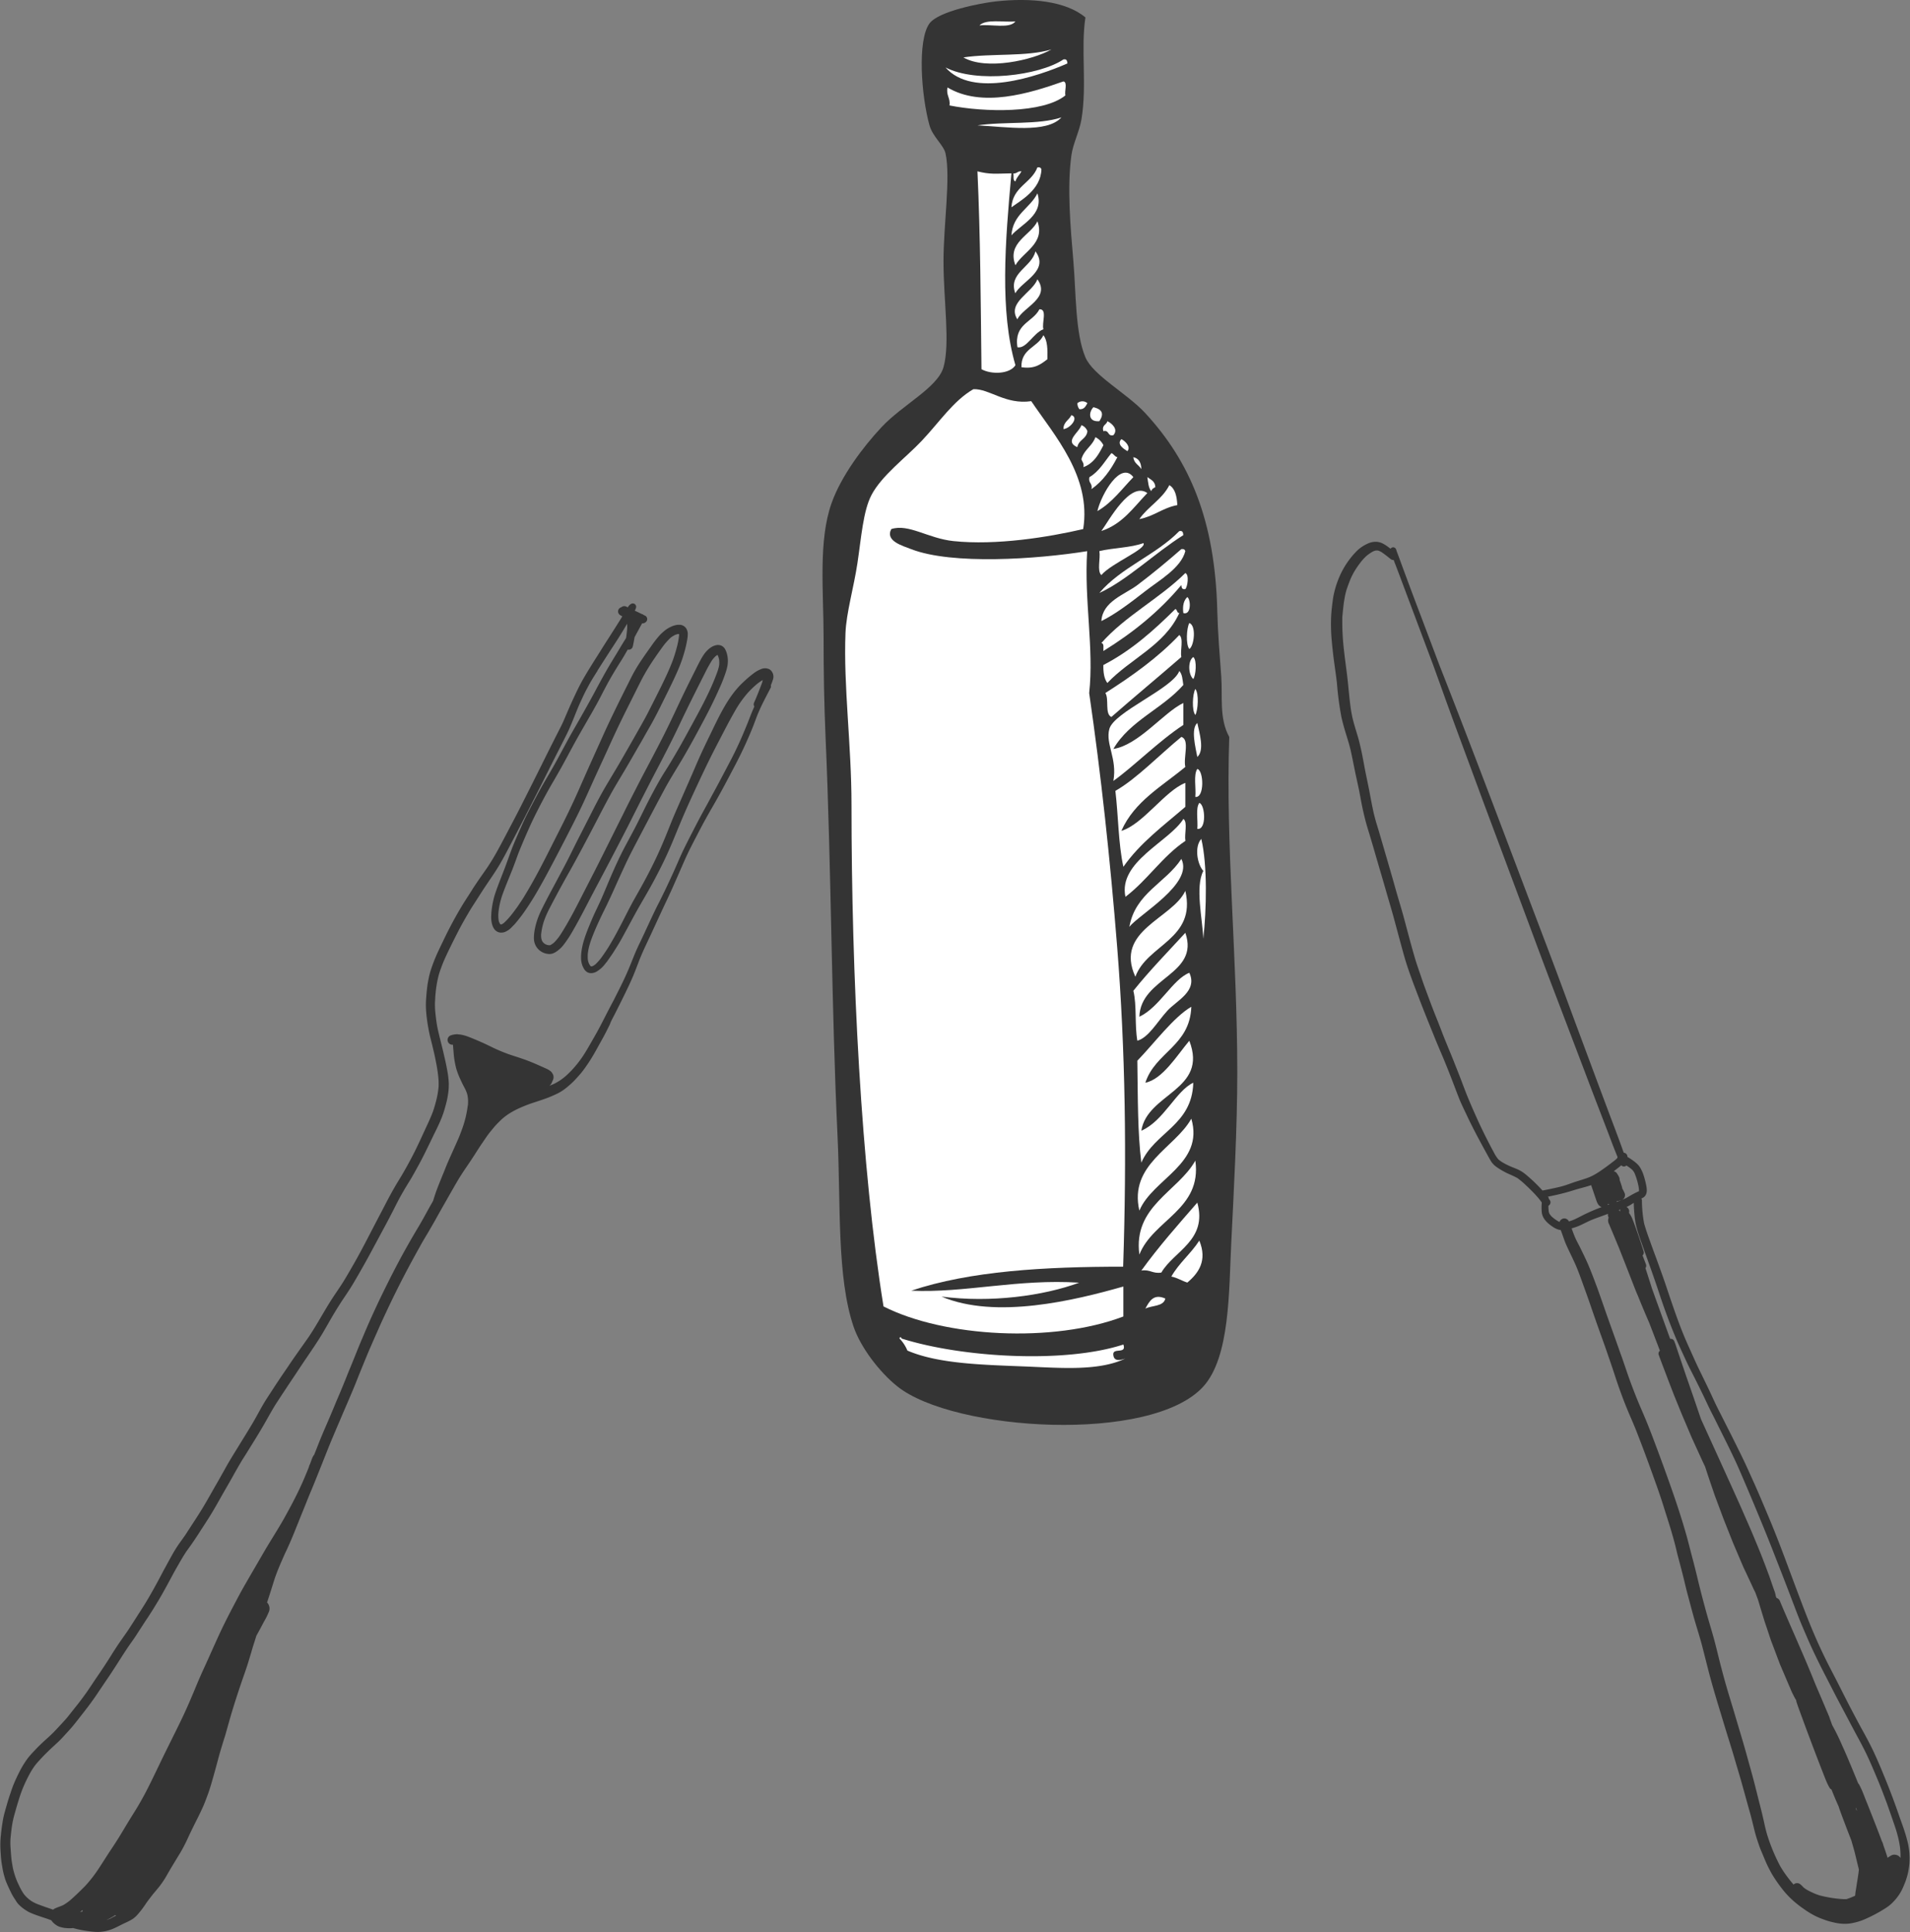 <svg id="Layer_1" data-name="Layer 1" xmlns="http://www.w3.org/2000/svg" viewBox="0 0 759.58 768.42"><rect x="0" y="0" width="759.58" height="768.42" fill="#808080" stroke="none"/><defs><style>.cls-1,.cls-2{fill:#343434;}.cls-2,.cls-3{fill-rule:evenodd;}.cls-3{fill:#fff;}</style></defs><title>plastic</title><path class="cls-1" d="M778.45,725.75c-1.32-3.23-2.68-6.44-4.18-9.59-1.43-3-3-5.9-4.63-8.82q-4.34-8-8.43-16.18c-1.4-2.77-2.83-5.53-4.26-8.29s-2.72-5.46-4-8.23c-2.58-5.62-4.87-11.36-7.06-17.14s-4.27-11.37-6.39-17.06c-2.2-5.9-4.47-11.76-6.92-17.56-1.22-2.89-2.43-5.79-3.67-8.67-1.16-2.72-2.39-5.4-3.6-8.1q-1.93-4.31-4-8.52c-1.39-2.78-2.75-5.58-4.16-8.35s-2.84-5.64-4.28-8.45-2.58-5.44-3.87-8.15-2.72-5.59-4.07-8.39-2.67-5.85-4-8.78-2.44-5.62-3.53-8.49-2.15-5.89-3.17-8.85c-.94-2.72-1.83-5.45-2.76-8.17s-1.89-5.33-2.85-8-2-5.37-2.94-8.06c-.89-2.44-1.77-4.9-2.47-7.4a52.41,52.41,0,0,1-.87-9.17,1.36,1.36,0,0,0-.24-.72c.26-.13.52-.26.77-.41a3,3,0,0,0,.75-.67,3.12,3.12,0,0,0,.55-1.22,5,5,0,0,0,.09-1.42,9.29,9.29,0,0,0-.18-1.37A33.46,33.46,0,0,0,683,487.3a14.37,14.37,0,0,0-.88-2.13,11.45,11.45,0,0,0-.72-1.25,8.1,8.1,0,0,0-1.11-1.24,13,13,0,0,0-1.4-1.13,24.89,24.89,0,0,0-2.32-1.52,1.58,1.58,0,0,0,0-.23,1.58,1.58,0,0,0-1.46-1.43l-.07-.18c-.57-1.59-1.13-3.19-1.72-4.78-1.31-3.55-2.66-7.1-4-10.64q-4.08-10.89-8.13-21.79c-2.76-7.43-5.54-14.86-8.28-22.3s-5.56-15-8.41-22.52c-11.41-30-22.64-60-34.19-89.89q-4.25-11-8.58-22-3.77-10-7.57-20.08-2.48-6.49-4.89-13-1.22-3.29-2.44-6.58c-.36-1-.7-1.92-1.05-2.88s-.66-1.76-1-2.66a2.89,2.89,0,0,0-.21-.69,1.32,1.32,0,0,0-.65-.69,1.23,1.23,0,0,0-1.55.48c-.4-.31-.79-.62-1.2-.91a12.83,12.83,0,0,0-2.28-1.36,6.31,6.31,0,0,0-2.55-.52,7.72,7.72,0,0,0-2.09.35l-.35.12c-.32.12-.63.27-.93.41s-.75.37-1.1.58a16.4,16.4,0,0,0-1.79,1.2,15.3,15.3,0,0,0-1.66,1.56,20.8,20.8,0,0,0-1.39,1.56,33.68,33.68,0,0,0-4.67,7.41,38.35,38.35,0,0,0-2.68,8.28c-.27,1.5-.45,3-.62,4.51s-.29,2.89-.34,4.34a71.24,71.24,0,0,0,.24,8.72q.37,4.28.94,8.53c.39,2.89.82,5.77,1.15,8.67A126.57,126.57,0,0,0,562.81,305c.53,2.38,1.19,4.7,1.9,7,.33,1.1.67,2.19,1,3.3s.56,2.07.82,3.11c.61,2.74,1.14,5.5,1.7,8.25s1.17,5.26,1.69,7.91,1,5.58,1.66,8.35c.35,1.54.73,3.07,1.15,4.59.37,1.36.81,2.71,1.22,4.07,1.65,5.47,3.2,11,4.82,16.44.76,2.57,1.49,5.14,2.23,7.71s1.6,5.4,2.35,8.11c1.54,5.6,3,11.23,4.58,16.81,1.57,5.4,3.62,10.66,5.62,15.91s4.21,10.68,6.36,16c1.07,2.65,2.21,5.28,3.32,7.92s2.11,5.15,3.12,7.75,2,5.23,3,7.83,2.2,5,3.35,7.43c2.32,4.95,4.9,9.76,7.53,14.54.63,1.15,1.25,2.32,1.92,3.45a8.07,8.07,0,0,0,1.84,2.16,19.29,19.29,0,0,0,1.69,1.17,28.74,28.74,0,0,0,3.93,2.1,34.07,34.07,0,0,1,3.21,1.54,32.41,32.41,0,0,1,3.53,3c1.1,1,2.17,2.1,3.23,3.18.64.68,1.25,1.38,1.85,2.1.37.46.72.94,1.08,1.41a24.32,24.32,0,0,0,0,3.91c.27,2.54,2.25,4.36,4.26,5.7a8,8,0,0,0,2.62,1.27,5.17,5.17,0,0,0,.64.09l.11.27c.24.62.47,1.25.69,1.87.46,1.31.9,2.62,1.47,3.88,1.18,2.63,2.49,5.19,3.65,7.82s2.09,5.32,3.06,8,2,5.51,2.94,8.28q1.52,4.45,3.09,8.87c1.06,3,2.14,5.91,3.16,8.88s2.08,6,3.09,9.07c.47,1.42.92,2.85,1.41,4.27q.84,2.43,1.74,4.83c1.11,3,2.34,6,3.6,8.89.58,1.37,1.18,2.73,1.73,4.11.65,1.62,1.27,3.26,1.9,4.89,2.27,5.89,4.41,11.83,6.53,17.78,1.07,3,2.07,6,3,9s1.89,5.9,2.77,8.87q.73,2.46,1.39,4.93c.36,1.37.69,2.74,1,4.11.83,3.19,1.7,6.36,2.49,9.56.38,1.53.73,3.07,1.11,4.6s.74,2.83,1.12,4.25c.82,3.05,1.61,6.12,2.51,9.15s1.91,6.24,2.74,9.4c.77,3,1.51,5.93,2.26,8.89,1.52,5.94,3.28,11.81,5.07,17.68.95,3.11,1.88,6.23,2.85,9.33s1.92,6.16,2.82,9.26,1.8,6,2.66,9.07,1.76,6.32,2.63,9.48c.39,1.4.8,2.79,1.16,4.2.42,1.61.82,3.23,1.21,4.85s.79,3,1.27,4.44,1,3,1.62,4.43,1.2,2.9,1.83,4.33,1.44,3,2.27,4.5a57.11,57.11,0,0,0,5.3,7.44,37.87,37.87,0,0,0,3.82,3.79,46.9,46.9,0,0,0,3.85,2.92,34,34,0,0,0,4.27,2.59c.75.37,1.49.72,2.25,1s1.45.55,2.19.8a25.91,25.91,0,0,0,2.63.73c.53.12,1,.24,1.58.34a19.17,19.17,0,0,0,3.53.29,16.26,16.26,0,0,0,3.39-.46,22.66,22.66,0,0,0,4.49-1.5,58.17,58.17,0,0,0,8.23-4.45,15.45,15.45,0,0,0,2.84-2.38,19.12,19.12,0,0,0,3.9-5.85c.29-.67.56-1.34.82-2,.32-.84.57-1.71.82-2.57a18.76,18.76,0,0,0,.45-2c.13-.79.26-1.59.34-2.39a27.55,27.55,0,0,0-.86-9.68c-.77-3-1.8-5.84-2.85-8.71Q782,734.31,778.45,725.75Zm-97.59-234.6a12.46,12.46,0,0,1,.33,2.31c0,.07,0,.14,0,.22l-.06,0-1.1.51q-.81.4-1.6.84c-.78.43-1.54.9-2.32,1.34-.53.26-1.07.49-1.62.71a2.08,2.08,0,0,0,1-2.57c-.29-.68-.63-1.34-1-2l0-.06v-.08a6,6,0,0,0-.27-1c-.08-.22-.15-.45-.22-.67s-.26-.74-.39-1.11l-.13-.35a2.42,2.42,0,0,0-.12-.92,4.09,4.09,0,0,0-.24-.54,5.88,5.88,0,0,0-.45-.76l-.24-.39-.06-.1,0,0h0a2,2,0,0,0-1.24-.79l2-1.55c.33-.26.66-.53,1-.82a1.44,1.44,0,0,0,1.55.39,1.39,1.39,0,0,0,.47-.31,15.17,15.17,0,0,1,2.42,1.79,7.4,7.4,0,0,1,.76,1.09A25,25,0,0,1,680.86,491.16Zm-8.64,6.79a2.17,2.17,0,0,0,.19-.36,1.88,1.88,0,0,0,.44,0,1.85,1.85,0,0,0,.74-.23,2,2,0,0,0,.45-.07C673.44,497.52,672.83,497.74,672.22,497.95Zm95.64,242-.21-.12-.32-.84h.17ZM668.66,499.15a2.33,2.33,0,0,0,.25-.48,2.42,2.42,0,0,0,.47.23Zm5,2.18a1.85,1.85,0,0,0,0,.39h-.06l-.1-.17,0,0a1.34,1.34,0,0,0-.4-.37l.69-.24A2.62,2.62,0,0,0,673.66,501.33Zm-36.13-13.11c-.72-.65-1.46-1.28-2.24-1.86a13.78,13.78,0,0,0-2.84-1.57c-.93-.4-1.89-.74-2.81-1.16a27.45,27.45,0,0,1-2.75-1.43,11.66,11.66,0,0,1-1.7-1.24,15.12,15.12,0,0,1-1.68-2.61c-2.5-4.63-4.85-9.33-7-14.13q-1.73-3.83-3.34-7.71c-1.06-2.56-2-5.17-3-7.76s-2-5.08-3-7.61c-1.1-2.73-2.24-5.44-3.34-8.17s-2-5.24-3.07-7.86-2.12-5.37-3.12-8.08-2-5.3-2.9-8-1.82-5.18-2.6-7.81c-1.64-5.55-3.08-11.16-4.59-16.74-.73-2.69-1.55-5.36-2.32-8s-1.5-5.3-2.26-7.94c-1.58-5.47-3.18-10.94-4.77-16.41-.45-1.54-.92-3.09-1.39-4.63-.41-1.34-.76-2.7-1.1-4.06-.6-2.67-1.11-5.35-1.6-8s-1.11-5.47-1.66-8.2-1-5.49-1.58-8.22c-.32-1.5-.67-3-1.05-4.49s-.78-2.7-1.18-4.05c-.51-1.69-1-3.39-1.42-5.11-.26-1.26-.51-2.53-.69-3.8-.21-1.52-.39-3-.55-4.56-.29-2.82-.54-5.63-.88-8.44-.69-5.63-1.56-11.24-1.82-16.9-.08-1.65-.1-3.28-.1-4.93l0-1.15c0-.52.09-1,.13-1.55.1-1.17.24-2.34.37-3.51s.32-2.19.51-3.27.43-1.9.69-2.84c.46-1.34.94-2.66,1.48-4a27.88,27.88,0,0,1,1.9-3.71c.63-1,1.29-1.95,2-2.89a21.6,21.6,0,0,1,2.2-2.5,14.66,14.66,0,0,1,1.22-1c.5-.35,1-.69,1.55-1a6.83,6.83,0,0,1,1.06-.42,5.56,5.56,0,0,1,.8-.06,4.32,4.32,0,0,1,.54.1,7.86,7.86,0,0,1,1.21.59c1.25.86,2.43,1.81,3.61,2.76a1.58,1.58,0,0,0,1.15.33l.52,1.35c.66,1.68,1.29,3.38,1.93,5.07q2,5.32,4,10.66,4.19,11.17,8.38,22.34l.89,2.35q1.26,3.52,2.53,7,4,11.21,8.15,22.4t8.35,22.58c2.76,7.45,5.56,14.89,8.34,22.34l8.62,23.1c2.78,7.45,5.53,14.9,8.33,22.34s5.71,15,8.57,22.52q5.6,14.74,11.2,29.47L669,470.69c.83,2.2,1.64,4.4,2.52,6.58.38.94.75,1.89,1.13,2.83a1.59,1.59,0,0,0-.07.34l-.5.52c-.64.56-1.33,1.05-2,1.57s-1.52,1.16-2.3,1.72c-1.5,1.07-3,2.13-4.6,3-.51.27-1,.52-1.56.76a20.29,20.29,0,0,1-1.94.72c-1.29.43-2.6.82-3.9,1.24s-2.58.93-3.89,1.35-2.55.72-3.84,1q-2.62.59-5.26,1.09c-.27-.31-.55-.62-.83-.92-.73-.78-1.5-1.53-2.26-2.29S638.27,488.88,637.53,488.21Zm8.8,15.42a7.08,7.08,0,0,1-.75-1,4.67,4.67,0,0,1-.26-.67,14.88,14.88,0,0,1-.16-2.54l.2-.12a1.52,1.52,0,0,0,.33-2.11l-.4-.55a1.26,1.26,0,0,0-.24-.69l-.1-.11c2.73-.54,5.45-1.15,8.13-1.92,1.45-.42,2.87-.9,4.32-1.29s3-.8,4.53-1.3l.21-.08c.39,1.14.79,2.28,1.17,3.42l.68,2c.1.3.22.61.32.91s.12.31.18.47a3.48,3.48,0,0,0,.21.43l.28.51a4.76,4.76,0,0,0,.61.6,1.86,1.86,0,0,0,.75.39,73.89,73.89,0,0,0-7.36,3.17c-1.09.56-2.17,1.13-3.27,1.64a18.12,18.12,0,0,1-2.4.9,2.05,2.05,0,0,0-2-1.19,2,2,0,0,0-.51.12,2.11,2.11,0,0,0-1.23,1.27c-.22-.1-.44-.21-.65-.33A15.54,15.54,0,0,1,646.33,503.64ZM738.57,764.1c-.49-.77-1-1.54-1.42-2.33a73.11,73.11,0,0,1-3.33-7.35c-.53-1.34-1-2.71-1.45-4.09s-.77-2.69-1.09-4q-1-4.71-2.23-9.37c-.78-3.07-1.52-6.14-2.33-9.2s-1.75-6.37-2.63-9.56-1.75-6.17-2.67-9.23-1.78-6-2.68-9-1.86-6.1-2.75-9.16-1.65-5.92-2.42-8.9-1.4-5.69-2.14-8.52c-1.1-4.26-2.45-8.45-3.61-12.7s-2.24-8.33-3.24-12.52l.16.69q-1.14-4.87-2.43-9.7c-.8-3-1.52-6-2.37-9-1.76-6.15-3.75-12.24-5.87-18.27s-4.32-12.07-6.58-18.07c-1.13-3-2.27-6-3.51-9s-2.52-5.84-3.71-8.79-2.29-5.87-3.34-8.84c-.52-1.46-1-2.94-1.51-4.4s-1-3-1.56-4.43c-2.08-6-4.3-12-6.38-18q-1.48-4.27-3-8.51c-1-2.67-2-5.34-3.1-8s-2.4-5.31-3.69-7.92c-.61-1.23-1.3-2.43-1.85-3.68s-1-2.52-1.46-3.79a24,24,0,0,0,2.91-1c1.43-.61,2.8-1.35,4.22-2s2.89-1.15,4.35-1.69l3-1.1a1.85,1.85,0,0,0,.07,1.07,1.68,1.68,0,0,0,.13.27c0,.17,0,.33-.06.5a3.11,3.11,0,0,0,.32,2.37l.56,1.34,1.31,3.12,1.16,2.8c.25.6.49,1.22.76,1.81q1.46,3.71,2.92,7.42,1.09,2.78,2.16,5.55.63,1.61,1.26,3.22c.36.92.71,1.85,1.13,2.75q1.39,3.44,2.83,6.85.9,2.14,1.83,4.27,1.89,4.9,3.76,9.81l.5,1.3a1.47,1.47,0,0,0-.48,1.67c.86,2.35,1.76,4.7,2.64,7,.94,2.5,1.9,5,2.86,7.48.86,2.22,1.76,4.41,2.66,6.61q1.18,2.91,2.42,5.79l2,4.72c.26.61.52,1.23.8,1.84l3.69,8.08c.44,1,.89,1.9,1.35,2.85l.69,2.11c.79,2.43,1.62,4.85,2.45,7.26.31.91.61,1.83.95,2.73l1.37,3.67c.76,2,1.5,4.08,2.3,6.1l3.3,8.31c.25.63.53,1.25.8,1.88l2,4.72,1.24,2.89c.36.84.77,1.66,1.16,2.48l2.28,4.89c.33.71.65,1.44,1,2.15l.42.82,1.12,3,.38,1.27c.67,2.28,1.37,4.55,2.07,6.82.33,1.08.71,2.15,1.07,3.22l1.44,4.34c.21.64.46,1.26.7,1.89l1.82,4.82,1.26,3.34c.11.28.23.55.35.82l1,2.34,1.94,4.55c.33.79.69,1.57,1,2.35s.84,1.82,1.3,2.72c.27.53.56,1,.86,1.54a1.89,1.89,0,0,0,.09.6c.72,2.22,1.56,4.4,2.36,6.59s1.56,4.24,2.35,6.35c1.76,4.68,3.53,9.37,5.34,14l.72,1.85c.35.89.69,1.77,1.06,2.65A21.64,21.64,0,0,0,757,731a1.55,1.55,0,0,0,.71.61c.92,2.25,1.82,4.52,2.85,6.72l0,.05c.77,2.36,1.69,4.67,2.56,7,.81,2.17,1.67,4.33,2.5,6.5l.05.14q.63,2.22,1.25,4.44c.52,2.08,1,4.17,1.53,6.26l.17.76c-.17,1.77-.47,3.53-.76,5.28-.16,1-.28,2-.47,3a15.28,15.28,0,0,0-.25,2.1,30.8,30.8,0,0,1-3.48,1.38H762.5a48.94,48.94,0,0,1-9.5-1.5c-.88-.28-1.73-.6-2.59-1a26.47,26.47,0,0,1-2.58-1.3c-.4-.26-.78-.52-1.15-.8l-.06-.06a14,14,0,0,0-1.3-1.27,2.07,2.07,0,0,0-2-.31,1.74,1.74,0,0,0-.67.44c-.3-.33-.57-.69-.86-1-.54-.65-1.05-1.32-1.56-2S739.08,764.89,738.57,764.1Zm43.54-20.25c.42,1.23.85,2.45,1.24,3.69s.66,2.26.94,3.4a36.28,36.28,0,0,1,.69,3.69,28.47,28.47,0,0,1,.19,4c0,.07,0,.14,0,.22a2.79,2.79,0,0,0-1.86-1.24,2.69,2.69,0,0,0-1.55.12,8.84,8.84,0,0,0-1.31.78l-.41.3c-.1-.34-.21-.68-.32-1-.2-.61-.39-1.23-.6-1.83s-.48-1.38-.72-2.07q-.12-.44-.26-.87a3.42,3.42,0,0,0-.32-.71q-1.27-3.39-2.58-6.76c-.85-2.17-1.71-4.34-2.56-6.51-.44-1.12-.89-2.23-1.34-3.34-.74-1.84-1.4-3.73-2.32-5.48l-.18-.34a1.6,1.6,0,0,0-.48-.67q-1.61-4-3.3-8c-1-2.44-2.07-4.88-3.17-7.29A84.12,84.12,0,0,0,758,706l-.3-.83-.36-1-.2-.53c-.06-.16-.12-.33-.19-.51a1.39,1.39,0,0,0-.11-.43c-1-2.28-1.94-4.59-2.92-6.87q-1.28-3-2.57-6c-1.54-3.84-3.12-7.66-4.76-11.46-1.5-3.46-3-6.93-4.5-10.37-1.66-3.78-3.31-7.57-4.9-11.38a2,2,0,0,0-1.31-1.17l-.31-.68,0-.11h0c-.07-.4-.16-.8-.27-1.19-.16-.62-.43-1.23-.64-1.84l-.64-1.85c-.34-1-.67-1.94-1-2.91l-1.61-4.32c-.33-.88-.69-1.75-1-2.62-.85-2.15-1.71-4.29-2.6-6.42s-1.82-4.4-2.78-6.58l-3.57-8.15c-.9-2-1.83-4.07-2.75-6.11q-3.2-7.08-6.42-14.15l-5.85-12.85-.6-1.31c-1.28-3.72-2.52-7.45-3.82-11.16-.74-2.12-1.46-4.24-2.21-6.36l-3.48-10.31c-.36-1.07-.69-2.15-1.13-3.2a1.49,1.49,0,0,0-1.51-.94l-.13,0q-3.62-10-7.2-19.95l-.46-1.45c-.2-.67-.41-1.35-.64-2-.5-1.58-1-3.16-1.52-4.73a1.57,1.57,0,0,0,.21-1.48c-.45-1.19-.9-2.38-1.37-3.56a1.54,1.54,0,0,0,.42-1.65q-1.42-4.52-3-9c-.51-1.41-1-2.82-1.59-4.2a9.55,9.55,0,0,0-1-1.76,2.48,2.48,0,0,0-.2-.26l0-.14a2,2,0,0,0-.61-2,2.47,2.47,0,0,0-.41-.27l.05,0a16.35,16.35,0,0,0,1.86-1l1-.65c0,1.5.12,3,.26,4.5a30.54,30.54,0,0,0,.72,4.79c.77,3,1.83,5.88,2.87,8.78,2.1,5.87,4.23,11.74,6.18,17.66s4.16,12,6.61,17.82c1.21,2.9,2.55,5.74,3.86,8.59.64,1.39,1.3,2.78,2,4.15s1.45,2.84,2.16,4.26c1.39,2.79,2.78,5.58,4.1,8.4.64,1.36,1.27,2.72,1.94,4.05s1.36,2.62,2,3.95c2.76,5.6,5.61,11.15,8.21,16.83,1.28,2.81,2.47,5.65,3.68,8.48s2.37,5.59,3.54,8.4c2.44,5.87,4.87,11.75,7.18,17.67,2.21,5.67,4.44,11.33,6.6,17,1.11,2.91,2.21,5.83,3.34,8.74s2.37,5.76,3.6,8.61c2.41,5.6,5.12,11.06,7.92,16.47,1.45,2.79,2.86,5.6,4.32,8.38l4.24,8q2.1,4,4.22,7.91c1.44,2.67,2.83,5.37,4.07,8.14s2.53,5.79,3.73,8.71,2.26,5.76,3.35,8.65C780.59,739.51,781.36,741.67,782.11,743.85Z" transform="translate(-29.37 -19.91)"/><path class="cls-1" d="M272.82,425.23l1-1.9c.87-1.74,1.75-3.47,2.61-5.21,1-2,2.19-4.44,3.31-6.84,1-2.16,2-4.51,3-7.2l.44-1.15c.3-.77.59-1.55.91-2.31.55-1.32,1.13-2.65,1.73-3.94l1.31-2.8q.95-2,1.89-4.05l2.49-5.4.83-1.78q.78-1.69,1.58-3.38c.72-1.54,1.45-3.07,2.16-4.62.85-1.86,1.68-3.76,2.49-5.61l1-2.28.78-1.78c.81-1.85,1.64-3.77,2.53-5.63,1.06-2.22,2.21-4.44,3.33-6.58l.32-.62c1.36-2.63,2.61-5,3.81-7.13.77-1.4,1.57-2.79,2.37-4.18l1.56-2.73c1.42-2.52,2.7-4.85,3.89-7.12l1.59-3c1.86-3.5,3.77-7.13,5.47-10.79,1.19-2.57,2.22-4.92,3.16-7.2.44-1.08.86-2.19,1.26-3.26.5-1.33,1-2.71,1.59-4,1.09-2.55,2.4-5,3.67-7.47l.95-1.81a1.17,1.17,0,0,0,.07-.91l0-.09a22.14,22.14,0,0,0,.86-2.34,3.53,3.53,0,0,0-1-3.72,2.82,2.82,0,0,0-.54-.36,4,4,0,0,0-3.23,0,12.14,12.14,0,0,0-2.59,1.41,45.24,45.24,0,0,0-4.43,3.74,34,34,0,0,0-3.74,4.09,49.7,49.7,0,0,0-3.38,5c-1.91,3.22-3.56,6.59-5.2,10s-3.3,6.74-4.84,10.17-3.08,7.12-4.65,10.67-3,6.86-4.52,10.3c-.77,1.78-1.55,3.55-2.27,5.36s-1.45,3.63-2.19,5.44c-1.45,3.58-3,7.1-4.7,10.59s-3.47,6.86-5.34,10.21c-.89,1.59-1.79,3.17-2.68,4.76s-1.77,3.27-2.61,4.92c-1.77,3.45-3.5,6.92-5.41,10.29-.71,1.25-1.43,2.49-2.18,3.72-.63,1-1.3,2-2,3a22.12,22.12,0,0,1-3.06,3.69,7.55,7.55,0,0,1-1,.67,4.12,4.12,0,0,1-.45.16l-.36,0-.09,0h0l-.07-.06a6.91,6.91,0,0,1-.64-1,9,9,0,0,1-.39-1.15,9.85,9.85,0,0,1-.12-1.15c0-.43,0-.85,0-1.28a19.83,19.83,0,0,1,.45-2.79c.23-1,.52-1.94.84-2.89,1.23-3.36,2.69-6.64,4.23-9.86.8-1.66,1.64-3.3,2.44-5s1.64-3.48,2.42-5.23c1.57-3.51,3.15-7,4.79-10.5s3.33-6.67,5.07-10c3.51-6.67,7-13.36,10.57-20,1.82-3.32,3.82-6.54,5.78-9.79s3.79-6.48,5.59-9.77,3.71-6.84,5.5-10.29,3.43-6.92,5-10.46c.78-1.77,1.5-3.59,2.11-5.43a19.61,19.61,0,0,0,.76-2.78c.08-.42.12-.84.15-1.26a9.36,9.36,0,0,0,0-1.62,10.86,10.86,0,0,0-.62-2.87,9.76,9.76,0,0,0-.44-.94,3.31,3.31,0,0,0-1.54-1.43,3.5,3.5,0,0,0-2.31-.1,6.19,6.19,0,0,0-1.55.66,8.29,8.29,0,0,0-1.64,1.3,9.91,9.91,0,0,0-.91,1,20,20,0,0,0-1.76,2.75c-.89,1.59-1.67,3.24-2.49,4.87s-1.67,3.33-2.5,5c-1.66,3.36-3.27,6.74-4.86,10.14s-3.31,7-5.07,10.48-3.53,6.86-5.33,10.27-3.59,6.8-5.34,10.23S279,340,277.32,343.44c-3.43,6.84-6.81,13.69-10.25,20.52-1.72,3.42-3.48,6.81-5.23,10.22s-3.46,6.85-5.31,10.21c-1.36,2.47-2.75,4.9-4.28,7.27a19.73,19.73,0,0,1-2.59,3.18,10.14,10.14,0,0,1-1.5,1l-.12,0-.45,0a5.68,5.68,0,0,1-.79-.17,6.27,6.27,0,0,1-.84-.41,5.94,5.94,0,0,1-.66-.61,5.18,5.18,0,0,1-.37-.58,7.06,7.06,0,0,1-.3-1,9.94,9.94,0,0,1-.07-1.48,25.06,25.06,0,0,1,1.27-5.72,40.8,40.8,0,0,1,2.11-4.74q1.3-2.52,2.63-5,2.61-4.89,5.34-9.7c1.8-3.19,3.53-6.43,5.26-9.66q2.78-5.21,5.5-10.45c1.75-3.39,3.52-6.78,5.35-10.14s3.89-6.69,5.85-10,3.87-6.68,5.79-10c1-1.67,1.9-3.34,2.85-5s1.86-3.22,2.74-4.86c1.86-3.45,3.58-7,5.31-10.5s3.44-7,4.93-10.59a53.41,53.41,0,0,0,1.92-5.53,45.18,45.18,0,0,0,1.29-5.58c.06-.39.11-.78.15-1.17s0-.61.05-.91a4.16,4.16,0,0,0-.12-.9,3.92,3.92,0,0,0-.55-1.35,3,3,0,0,0-.76-.77,3.26,3.26,0,0,0-1.43-.59,6.23,6.23,0,0,0-2.35.21,6.68,6.68,0,0,0-1.34.48,11.82,11.82,0,0,0-2.57,1.54,20.32,20.32,0,0,0-2.25,2.11,48.39,48.39,0,0,0-3.34,4.35q-1.81,2.51-3.55,5.07c-1.06,1.57-2.07,3.17-3,4.82s-1.67,3.2-2.48,4.81c-3.44,6.84-6.84,13.71-10,20.69L264.44,323c-1.58,3.51-3.12,7-4.68,10.55s-3.26,7.21-5,10.77-3.45,6.89-5.18,10.33c-3.41,6.78-6.81,13.58-10.71,20.09-.61,1-1.21,2.06-1.87,3.05s-1.19,1.79-1.79,2.68c-.74,1-1.49,2.07-2.3,3.07a28.51,28.51,0,0,1-3.06,3.37,6.89,6.89,0,0,1-.84.56l-.3.11-.26,0-.12-.11a5.39,5.39,0,0,1-.36-.58,6.49,6.49,0,0,1-.29-.88,14.59,14.59,0,0,1-.09-3.14,31,31,0,0,1,.55-3.48,33.73,33.73,0,0,1,1-3.53c1.23-3.42,2.66-6.76,4-10.15.7-1.79,1.35-3.59,2-5.39s1.37-3.48,2.09-5.2,1.46-3.41,2.21-5.1,1.59-3.54,2.45-5.28c1.66-3.36,3.4-6.69,5.22-10,.88-1.59,1.8-3.16,2.71-4.72s1.92-3.34,2.85-5c1.86-3.33,3.62-6.72,5.47-10.07s3.68-6.48,5.53-9.71c1-1.7,1.94-3.39,2.89-5.1s1.73-3.25,2.58-4.89,1.79-3.41,2.73-5.08,1.9-3.25,2.88-4.86,1.92-3,2.83-4.58c.48-.81.94-1.63,1.41-2.45l.12,0a1.64,1.64,0,0,0,1.91-1.27c.29-1.22.51-2.45.71-3.68,1-1.83,2-3.68,3-5.52a1.76,1.76,0,0,0,1.31-.37,1.55,1.55,0,0,0,.71-1.4,1.54,1.54,0,0,0-.87-1.29l-.19-.08-.39-.2a1.33,1.33,0,0,0-.28-.2,1.35,1.35,0,0,0-.34-.11l-2.25-1.09-.65-.31.18-.26a3.29,3.29,0,0,0,.37-1,1.33,1.33,0,0,0-.41-1.25,1.3,1.3,0,0,0-.29-.2,1.37,1.37,0,0,0-1.33.07,3.2,3.2,0,0,0-.9.79c-.13.17-.25.36-.36.54l-.6-.28a1.81,1.81,0,0,0-2,.27,1.76,1.76,0,0,0-1.09.87,1.74,1.74,0,0,0,.75,2.31l.76.43c-.64,1.06-1.29,2.1-1.94,3.12l-1.18,1.86c-1.13,1.8-2.3,3.62-3.43,5.37l-.44.69c-1.26,2-2.5,4-3.71,5.89l-.7,1.11c-1.6,2.56-2.92,4.71-4.19,6.92s-2.51,4.8-3.68,7.3-2.37,5.29-3.39,7.67c-.47,1.1-1,2.38-1.64,3.62-.37.75-.75,1.49-1.13,2.24l-.76,1.49q-3,5.92-5.93,11.85c-2.42,4.86-4.93,9.89-7.43,14.81-2,4-4.23,8.23-6.9,13.29-1.3,2.47-2.39,4.53-3.57,6.64s-2.45,4.19-3.76,6.14l-1.3,1.86c-1.09,1.56-2.22,3.18-3.3,4.79-.49.74-1,1.49-1.44,2.23l-.79,1.24-.78,1.21c-.58.89-1.15,1.79-1.72,2.69a161.41,161.41,0,0,0-8.11,15c-1.3,2.67-2.38,4.9-3.35,7.27-.49,1.2-.93,2.44-1.38,3.71a31.87,31.87,0,0,0-1.11,4.2c-.27,1.3-.47,2.59-.61,3.84-.16,1.42-.27,2.82-.39,4.5a31.88,31.88,0,0,0,0,3.87c.07,1.29.2,2.67.45,4.45.21,1.5.49,3.1.88,5,.21,1,.47,2,.72,3,.13.5.25,1,.37,1.49.31,1.27.67,2.77,1,4.28.25,1.11.46,2.24.67,3.34l.11.58c.29,1.57.49,3,.63,4.3.07.65.15,1.39.17,2.13s0,1.23,0,2a35,35,0,0,1-.83,5.07c-.44,1.77-.91,3.42-1.46,5-.84,2.2-1.79,4.26-2.94,6.72l-1.21,2.62c-.74,1.61-1.51,3.28-2.3,4.9-1.13,2.34-2.4,4.79-3.9,7.48-.7,1.27-1.36,2.41-2,3.5-.36.62-.74,1.23-1.11,1.84s-.75,1.22-1.11,1.83c-1.25,2.12-2.51,4.42-4,7.25q-1.62,3.15-3.27,6.27l-.37.71c-.78,1.49-1.56,3-2.33,4.48-1.8,3.48-3.67,7.08-5.6,10.56-1.34,2.42-2.83,5-4.71,8.17-1.06,1.79-2.25,3.55-3.4,5.25-.5.74-1,1.48-1.49,2.23-1.6,2.44-3.1,5-4.56,7.47-1.63,2.78-3.32,5.65-5.16,8.37l-1.51,2.14-3.17,4.49c-1.22,1.72-2.42,3.49-3.58,5.21l-1.15,1.69c-2.06,3-3.62,5.38-5.05,7.58l-1.77,2.72-.39.6c-.91,1.4-1.75,2.88-2.47,4.16l-.86,1.55c-1,1.85-2.09,3.76-3.21,5.6-1.56,2.58-3.15,5.15-4.77,7.77l-.34.56c-1.41,2.28-2.87,4.64-4.22,7-.55,1-1.1,2-1.64,2.93-.76,1.36-1.54,2.77-2.34,4.14-.64,1.11-1.27,2.22-1.9,3.33-1.29,2.28-2.62,4.63-4,6.89-1.79,2.89-3.68,5.78-5.51,8.57l-1,1.56c-.5.71-1,1.42-1.51,2.13l-1.27,1.78a54.35,54.35,0,0,0-2.87,4.72c-1.12,2-2,3.66-2.88,5.24l-1.06,2c-.55,1.05-1.1,2.1-1.67,3.14-2.23,4.09-4,7.18-5.81,10-.6,1-1.21,1.9-1.83,2.85l-1,1.59-.86,1.34c-.74,1.16-1.49,2.32-2.25,3.47l-1.18,1.69c-.87,1.24-1.74,2.48-2.6,3.73-1,1.53-2.05,3.13-3,4.67l-1.09,1.72c-1.15,1.8-2.44,3.74-4.05,6.1-.88,1.28-1.74,2.57-2.6,3.86l-1.42,2.12c-.78,1.11-1.58,2.21-2.36,3.26s-1.5,2-2.25,2.9l-.53.67-.4.51-2.19,2.76c-.87,1.09-1.84,2.13-2.77,3.13l-.12.13-.57.62c-.62.67-1.24,1.34-1.88,2-1,1.06-2.11,2.08-3.27,3.12s-2.17,2-3.2,3c-.38.38-.75.77-1.12,1.16l-.38.4-.31.33c-.41.44-.83.87-1.22,1.32s-1,1.14-1.42,1.74c-.33.43-.63.89-.92,1.33l-.33.5a37.28,37.28,0,0,0-2.22,4c-.57,1.12-1.11,2.29-1.67,3.59s-1,2.53-1.41,3.78l-.2.59c-.79,2.27-1.45,4.62-2.09,6.9l-.24.86a33.46,33.46,0,0,0-.79,3.84c-.24,1.46-.44,3-.6,4.53v.11a34.29,34.29,0,0,0-.26,4.08c0,1.58.12,3.16.23,4.65a38.49,38.49,0,0,0,.56,4.27l0,.1c.13.72.27,1.45.44,2.18s.34,1.3.53,1.95l.05.19a16.85,16.85,0,0,0,.71,1.93c.35.84.73,1.67,1.09,2.43.22.47.45.94.68,1.41l.11.23a23.42,23.42,0,0,0,1.58,2.63A11.88,11.88,0,0,0,36.48,777l.26.29a15.11,15.11,0,0,0,2.2,1.88c.46.34,1,.65,1.54,1l.34.18c.29.15.59.27.89.4l.34.15c.7.3,1.42.56,2.13.81l.15.05c1,.36,2.09.71,3.14,1.06l.73.24,1.59.59a6,6,0,0,0,.67.87,8.81,8.81,0,0,0,1.66,1.28,5.24,5.24,0,0,0,1.41.56,10.43,10.43,0,0,0,1.44.31,15.36,15.36,0,0,0,3.4.07l.13,0a35.18,35.18,0,0,0,4.52,1,41.28,41.28,0,0,0,4.3.51,15.18,15.18,0,0,0,4.11-.32,17.34,17.34,0,0,0,3.34-1.11c.8-.35,1.59-.76,2.36-1.15l1.34-.67.22-.1c.7-.32,1.4-.65,2.08-1a16.52,16.52,0,0,0,1.55-.9q.46-.36.89-.74c.25-.23.47-.44.68-.67a37.3,37.3,0,0,0,3.59-4.71c.7-1,1.49-2,2.43-3.24.43-.54.88-1.07,1.31-1.58s1-1.21,1.52-1.85A38.86,38.86,0,0,0,95,766.95c.4-.66.78-1.32,1.16-2,.26-.45.52-.9.78-1.35.89-1.51,1.82-3,2.71-4.5l1.47-2.41a61.49,61.49,0,0,0,3.08-6l.54-1.15c.8-1.71,1.66-3.43,2.49-5.09l1.11-2.22c.58-1.17,1.14-2.37,1.68-3.56.63-1.39,1.17-2.82,1.71-4.28,1-2.59,1.73-5.23,2.44-7.71.48-1.68.94-3.39,1.38-5,.3-1.12.59-2.23.9-3.35.42-1.53.89-3.08,1.35-4.58.32-1.06.64-2.12,1-3.19.36-1.23.7-2.46,1.05-3.7.4-1.41.79-2.82,1.2-4.22,1.42-4.87,3.13-10.16,5.23-16.19.46-1.3.91-2.61,1.34-3.92s.91-2.92,1.34-4.35l.06-.2c.51-1.72,1-3.44,1.57-5.15l.73-2.35c.47-.86.95-1.71,1.41-2.57l1.6-3a28.85,28.85,0,0,0,1.84-3.66,3.47,3.47,0,0,0-.59-4l.1-.31,1.06-3.26c.31-1,.62-1.94.92-2.9s.66-2.12,1-3.17c.44-1.26.8-2.22,1.16-3.12.49-1.23,1-2.46,1.53-3.65l.09-.2c.64-1.48,1.31-3,2-4.41q.67-1.49,1.34-3c.87-2,1.69-4,2.48-6l.84-2.07c1-2.55,2.14-5.28,3.22-8,.64-1.63,1.31-3.25,2-4.87l1.11-2.71q.92-2.27,1.83-4.55l1.3-3.25q.64-1.6,1.27-3.2c.56-1.4,1.11-2.81,1.68-4.2.71-1.74,1.45-3.47,2.18-5.21l.95-2.23c1-2.27,1.93-4.54,2.91-6.8,1.22-2.82,2.47-5.73,3.67-8.61.31-.75.61-1.5.9-2.25l.45-1.13c.31-.78.63-1.56.94-2.34l.76-1.87c1-2.41,2-4.93,3.09-7.47,1-2.28,2-4.58,3-6.81l.5-1.13c1-2.31,2.14-4.75,3.51-7.67,2.31-4.91,4.75-9.83,7.27-14.64,1.65-3.15,3.48-6.52,5.76-10.59,1-1.86,2.15-3.73,3.1-5.34s2-3.43,3-5.19c1.37-2.5,2.8-5,4.19-7.44l1.61-2.83q1.45-2.56,2.93-5.1c1.18-2,2.46-3.94,3.55-5.54,1.24-1.81,2.31-3.41,3.26-4.89l.7-1.1c.7-1.09,1.42-2.22,2.16-3.32l.54-.78c1-1.45,2-3,3.16-4.36.66-.82,1.37-1.7,2.17-2.55s1.65-1.68,2.59-2.54a25.87,25.87,0,0,1,2.24-1.67,34.73,34.73,0,0,1,3.07-1.76,56.65,56.65,0,0,1,6.44-2.63l1.1-.36c2-.66,4.14-1.35,6.15-2.18.6-.25,1.19-.52,1.78-.79s1.17-.53,1.73-.86a20.33,20.33,0,0,0,3-2.09c.72-.6,1.67-1.4,2.54-2.27s1.94-2.08,2.9-3.18a39,39,0,0,0,2.46-3.32l.09-.12c.79-1.15,1.57-2.37,2.38-3.74.59-1,1.15-2,1.7-3l.37-.68,1-1.79,1.24-2.25c.82-1.52,1.6-3.09,2.35-4.62C272.14,426.59,272.48,425.91,272.82,425.23ZM333.44,289.9h0Zm-34-18,.1.12-.1-.12ZM61.22,780.35l1-.8a2.77,2.77,0,0,0,0,.59Zm12.11,2.58a17.41,17.41,0,0,1-1.69.64,27.82,27.82,0,0,0,3.58-2,2.8,2.8,0,0,0,.27.24l-1.18.58ZM270,424.28c-1.42,2.79-2.71,5.3-4.15,7.79l-1.06,1.85c-1.22,2.14-2.48,4.37-3.89,6.45a43.94,43.94,0,0,1-3.22,4.14,39.36,39.36,0,0,1-3.53,3.54c-.71.58-1.36,1.09-2.07,1.56a22.09,22.09,0,0,1-2.36,1.36c-.62.27-1.25.53-1.9.77a3,3,0,0,0,.4-.35A3.28,3.28,0,0,0,249,450a3.76,3.76,0,0,0,.47-1.22,2.62,2.62,0,0,0-.16-1.47,4.2,4.2,0,0,0-.87-1.27l-.29-.22a6.82,6.82,0,0,0-.89-.58l-.11-.06-.31-.15c-.3-.15-.62-.29-.93-.42-2.23-1-4.45-2-6.73-2.87s-4.92-1.67-7.38-2.5c-1.52-.55-3-1.14-4.51-1.8s-3.08-1.46-4.62-2.19-3.12-1.4-4.7-2.07c-.79-.33-1.58-.64-2.38-.95a15.6,15.6,0,0,0-3.23-.87c-.27,0-.54-.06-.81-.07a1.67,1.67,0,0,0-.53-.06,1.71,1.71,0,0,0-.31.05h-.18a8.13,8.13,0,0,0-1.85.4,1.92,1.92,0,0,0,.83,3.73c.06.91.13,1.82.22,2.72a35.78,35.78,0,0,0,1.06,6.7,31.11,31.11,0,0,0,1.63,4.3c.37.79.74,1.59,1.14,2.37l.91,1.75c.16.37.32.74.47,1.12a9.69,9.69,0,0,1,.36,1.26c.08.5.15,1,.19,1.51a18.09,18.09,0,0,1,0,1.85v0l-.06.85,0-.46a47.26,47.26,0,0,1-.85,4.77,43.48,43.48,0,0,1-1.3,4.41c-.54,1.49-1.09,3-1.72,4.43s-1.36,3.07-2.05,4.6-1.42,3.14-2.1,4.72-1.31,3.27-2,4.9c-1.07,2.69-2.22,5.35-3.11,8.1q-.36,1.1-.69,2.21l-1.45,2.55q-.73,1.3-1.44,2.61c-.88,1.59-1.79,3.24-2.74,4.83-3.08,5.15-5.79,9.93-8.28,14.62s-5,9.73-7.45,14.81c-1.22,2.56-2.42,5.17-3.58,7.75-.76,1.71-1.52,3.45-2.24,5.14l-1,2.38c-.9,2.08-1.76,4.22-2.59,6.28l-.46,1.14q-.67,1.68-1.36,3.35c-.62,1.52-1.24,3-1.85,4.55-1,2.49-2.06,5.09-3.2,7.75-.49,1.16-1,2.32-1.46,3.48-.6,1.43-1.19,2.86-1.8,4.28s-1.15,2.7-1.72,4c-.48,1.14-1,2.29-1.46,3.43-.74,1.74-1.44,3.52-2.12,5.25l-.72,1.83-.44,1.07a1.4,1.4,0,0,0-.34.42h0a10.77,10.77,0,0,0-.71,1.67l-.58,1.56-.24.49a1,1,0,0,0-.1.41c-.32.84-.64,1.68-1,2.51-.94,2.3-1.93,4.58-3,6.81s-2.15,4.36-3.3,6.5-2.37,4.41-3.63,6.56c-2.5,4.26-5.18,8.41-7.64,12.69s-5.11,8.76-7.61,13.16c-1.22,2.16-2.38,4.36-3.53,6.55s-2.2,4.18-3.25,6.29C117,668.81,115,673.4,112.92,678c-1,2.28-2.06,4.55-3.09,6.82s-2,4.57-2.95,6.87c-1.86,4.51-3.82,9-5.95,13.35-2.2,4.54-4.47,9-6.69,13.57-2.12,4.34-4.15,8.72-6.34,13-1.17,2.29-2.42,4.54-3.73,6.76-1.2,2-2.48,4-3.7,6s-2.49,4.16-3.76,6.22-2.63,4.1-4,6.15c-1.48,2.29-2.92,4.6-4.44,6.87A52.63,52.63,0,0,1,63.24,770c-2,2-4,4-6.13,5.81a18.59,18.59,0,0,1-2.75,1.87c-1.14.48-2.33.85-3.44,1.41l-.16.13-.27.2c-1-.34-1.94-.68-2.9-1L46,777.85c-.59-.21-1.17-.43-1.75-.65-.4-.16-.8-.34-1.2-.54a15.52,15.52,0,0,1-1.38-.79c-.34-.25-.66-.51-1-.77a15,15,0,0,1-1.45-1.43,12.22,12.22,0,0,1-.8-1.13,20.66,20.66,0,0,1-1.3-2.36l-.17-.35-.11-.23a27.72,27.72,0,0,1-1.15-2.66c-.29-.81-.51-1.5-.7-2.15s-.33-1.23-.48-1.85c-.16-.91-.32-1.81-.46-2.72s-.24-2.07-.31-3-.15-2-.21-3a26.84,26.84,0,0,1,0-2.86c.18-1.94.34-3.42.54-4.79A36.62,36.62,0,0,1,35,742c.76-2.75,1.6-5.69,2.56-8.53l.1-.27c.28-.77.57-1.57.89-2.33.45-1.07.94-2.15,1.46-3.21s.95-1.86,1.41-2.7,1.06-1.75,1.57-2.5l.22-.29c.22-.29.44-.58.68-.86.49-.57,1-1.12,1.5-1.67.89-1,1.79-1.89,2.67-2.76S50,715,50.87,714.22c1-.94,2-1.82,2.8-2.68.69-.71,1.36-1.45,2-2.16l.44-.48.14-.15c.69-.76,1.41-1.54,2.08-2.35,1.2-1.45,2.38-3,3.51-4.43l1.35-1.74c1.66-2.12,3.12-4.12,4.47-6.11l1.55-2.31c1-1.45,1.95-2.9,2.94-4.34,1.55-2.27,3.06-4.63,4.52-6.91,1.23-1.92,2.5-3.91,3.8-5.84l.89-1.26c.7-1,1.43-2,2.11-3.05,1-1.59,2.07-3.19,3.09-4.79.44-.68.88-1.36,1.33-2s1-1.58,1.55-2.38c.91-1.44,1.86-3,3-4.89,2-3.37,3.83-6.8,5.39-9.7.9-1.69,1.85-3.36,2.75-4.92s1.85-3.2,3-4.92l.69-.95c.45-.63.91-1.25,1.35-1.89.91-1.31,1.78-2.62,2.58-3.85l1-1.56c1.28-1.94,2.6-4,3.85-6,1.44-2.33,2.81-4.76,4.13-7.11l.27-.48c.69-1.23,1.4-2.45,2.1-3.67s1.51-2.61,2.24-3.93c1.32-2.37,2.63-4.68,4-6.94l.64-1q2.11-3.38,4.21-6.77c1.34-2.18,2.92-4.78,4.46-7.5l.66-1.18c1.14-2,2.33-4.15,3.63-6.15l1.72-2.64c1-1.52,2-3,3-4.55l2.33-3.47,2.65-4c.85-1.28,1.71-2.55,2.58-3.82,2.09-3.08,4.26-6.26,6.19-9.52.65-1.1,1.28-2.21,1.91-3.31.73-1.27,1.46-2.55,2.21-3.81,1.48-2.48,2.86-4.67,4.24-6.7,1.58-2.34,3-4.51,4.21-6.62,1.4-2.38,2.79-4.83,4.08-7.12,1.12-2,2.21-4,3.27-6l.86-1.6,1.93-3.59,1.92-3.57c1.22-2.28,2.46-4.63,3.66-7l.14-.28c.56-1.11,1.12-2.22,1.7-3.31s1.27-2.3,1.91-3.41l.24-.41c.47-.82,1-1.63,1.46-2.42l.56-.91c.78-1.25,1.52-2.56,2.14-3.68,1.65-2.94,2.87-5.23,3.95-7.41.78-1.57,1.54-3.14,2.3-4.71l1.45-3,.29-.58c1-2,2-4.11,2.84-6.23a43.73,43.73,0,0,0,1.43-4.5c.19-.68.36-1.35.52-2,.19-.87.36-1.79.52-2.88a24.12,24.12,0,0,0,.23-2.45v-.14c0-.6.05-1.21,0-1.81a34.38,34.38,0,0,0-.5-4.2c-.47-2.77-1.13-5.56-1.76-8.25-.28-1.21-.58-2.38-.87-3.54-.49-2-1-4-1.41-6-.33-1.79-.59-3.75-.81-6-.09-1-.13-1.95-.14-3,0-.83.06-1.67.11-2.49l0-.27c.07-.89.15-1.77.24-2.65s.25-1.94.45-3.07c.16-.9.35-1.78.56-2.63s.51-1.79.87-2.83c.57-1.54,1-2.7,1.49-3.78.53-1.23,1.11-2.44,1.65-3.57,1.15-2.39,2.4-4.89,3.7-7.43,1.2-2.36,2.59-4.86,4.24-7.64,1-1.75,2.16-3.49,3.24-5.18l1.35-2.11c1.62-2.55,3.29-5,4.71-7.1,1.62-2.37,3-4.61,4.25-6.86,1.44-2.6,2.83-5.27,4.06-7.63l1.4-2.69q1.29-2.47,2.57-4.94c1.86-3.6,3.72-7.26,5.52-10.81l2.15-4.23c.75-1.47,1.48-3,2.22-4.43.51-1,1-2.06,1.54-3.09q1.91-3.79,3.84-7.58l.71-1.39c1-2,2.12-4.14,3-6.27.61-1.41,1.2-2.86,1.76-4.27.43-1.08.87-2.17,1.32-3.25s1-2.25,1.5-3.34l.19-.4c.68-1.47,1.32-2.78,2-4,1.19-2.33,2.62-4.58,4-6.76l0-.07q2.09-3.3,4.21-6.59c.58-.91,1.17-1.81,1.76-2.71.82-1.25,1.64-2.51,2.44-3.78,1.25-2,2.36-3.81,3.38-5.57a16.42,16.42,0,0,1,0,2.11c-.1,1.19-.24,2.37-.41,3.55l-1,1.61c-1,1.61-1.93,3.23-2.91,4.83s-1.9,3.09-2.82,4.66c-1.94,3.3-3.76,6.66-5.54,10s-3.59,6.56-5.43,9.82-3.82,6.61-5.66,10-3.6,6.73-5.47,10.06-3.74,6.32-5.49,9.54-3.63,6.77-5.35,10.19c-.81,1.61-1.54,3.26-2.27,4.91q-1.24,2.77-2.42,5.56c-1.42,3.38-2.57,6.85-3.86,10.27-1.37,3.62-2.87,7.2-4.06,10.89A35.43,35.43,0,0,0,225,381a25.79,25.79,0,0,0-.27,3.05,11,11,0,0,0,.42,3.77,6.73,6.73,0,0,0,.64,1.37,3.35,3.35,0,0,0,.93,1,3.27,3.27,0,0,0,1.48.61,4.16,4.16,0,0,0,1.91-.21,7.68,7.68,0,0,0,2.84-2c.33-.34.68-.68,1-1,1.33-1.53,2.56-3.11,3.74-4.75a115.15,115.15,0,0,0,6.19-9.88c1.9-3.29,3.67-6.65,5.44-10s3.56-6.8,5.31-10.21c1.83-3.56,3.66-7.13,5.4-10.74,1.66-3.45,3.22-6.94,4.79-10.43s3.2-7,4.81-10.51,3.08-6.78,4.66-10.15,3.36-7,5.08-10.42,3.4-6.86,5.14-10.27a83.86,83.86,0,0,1,5.37-8.81l-.29.43c1-1.51,2.07-3,3.16-4.51a26,26,0,0,1,3.39-3.86,13,13,0,0,1,1.6-1,8,8,0,0,1,1.22-.41l.46,0v0a5.12,5.12,0,0,1,0,.61,31.9,31.9,0,0,1-1.05,5.29c-.39,1.46-.85,2.89-1.34,4.32-1.35,3.62-3,7.12-4.7,10.58s-3.51,7-5.3,10.54c-.86,1.68-1.79,3.32-2.72,5l-2.76,4.87q-2.9,5.11-5.84,10.19c-1.95,3.36-4,6.66-5.93,10s-3.62,6.62-5.33,10l-5.33,10.45c-1.66,3.25-3.21,6.55-4.91,9.77s-3.54,6.66-5.33,10c-.9,1.66-1.77,3.32-2.63,5s-1.69,3.28-2.42,5a28.18,28.18,0,0,0-1.69,5.38,19.61,19.61,0,0,0-.41,2.91,10.86,10.86,0,0,0,0,1.72,6.29,6.29,0,0,0,1.53,3.54,6.36,6.36,0,0,0,3,1.86,6.47,6.47,0,0,0,1.65.24,4.37,4.37,0,0,0,2.07-.57,9.07,9.07,0,0,0,1.46-1,10.49,10.49,0,0,0,1.4-1.29c.47-.51.87-1.08,1.29-1.63a48,48,0,0,0,3.19-5c1.94-3.35,3.73-6.78,5.51-10.21s3.55-6.78,5.34-10.16q5.4-10.2,10.67-20.47L284,338.77c1.73-3.38,3.44-6.76,5.19-10.12,3.58-6.84,7.17-13.68,10.46-20.66,3.22-6.81,6.6-13.53,10-20.25a57.55,57.55,0,0,1,2.88-5.23,13.61,13.61,0,0,1,1.35-1.56,7,7,0,0,1,.83-.58l.16.3a9.33,9.33,0,0,1,.47,1.49,12.24,12.24,0,0,1,.07,1.9,8.25,8.25,0,0,1-.2,1.21c-.14.54-.3,1.07-.47,1.6-2.55,7.14-6.15,13.84-9.77,20.48-1.8,3.3-3.59,6.6-5.44,9.87-1,1.72-2,3.43-3,5.12s-2,3.29-3.05,4.93c-1.94,3.1-3.68,6.33-5.38,9.56S284.7,343.6,283,347s-3.55,6.71-5.32,10.07-3.32,6.73-4.83,10.16-2.92,7-4.48,10.51c-.78,1.74-1.62,3.46-2.43,5.19s-1.46,3.31-2.16,5-1.42,3.53-2,5.34a28.68,28.68,0,0,0-1.23,5.52,16.27,16.27,0,0,0-.06,2.93,8,8,0,0,0,.85,3,7.65,7.65,0,0,0,.39.7,3.88,3.88,0,0,0,.46.57,5,5,0,0,0,.81.63l.28.11a2.16,2.16,0,0,0,.65.18,3.76,3.76,0,0,0,1,0,4.43,4.43,0,0,0,1.65-.55,11.63,11.63,0,0,0,3.19-2.77c.29-.33.53-.69.8-1s.54-.74.81-1.11c.58-.84,1.18-1.67,1.74-2.52,1-1.59,2.06-3.22,3-4.88,1.91-3.41,3.74-6.87,5.61-10.3s3.78-6.61,5.66-9.93,3.69-6.75,5.39-10.2,3.16-6.76,4.58-10.21,2.94-7.17,4.49-10.71,3.2-7.12,4.85-10.65,3.28-7,5-10.46,3.38-6.62,5.09-9.92,3.43-6.55,5.29-9.74c.45-.78.94-1.54,1.44-2.29a44,44,0,0,1,3.18-4.14,37.49,37.49,0,0,1,3.56-3.45,15.82,15.82,0,0,1,2.45-1.7c-.07.32-.15.64-.25,1-1,2.71-2.05,5.4-3.21,8a1.57,1.57,0,0,0,.12,1.53c-.82,1.77-1.53,3.6-2.22,5.39l-.57,1.46c-1,2.44-2,4.84-3,7.07-1.22,2.68-2.38,5.08-3.56,7.33q-.91,1.74-1.83,3.48l-1.73,3.28c-1.2,2.3-2.42,4.56-3.79,7.06q-1,1.86-2,3.7l-1.78,3.24c-1.39,2.56-2.72,5.13-3.73,7.09-1.19,2.31-2.47,4.81-3.73,7.38-.89,1.81-1.72,3.69-2.51,5.51l-.8,1.82c-1,2.28-2.1,4.67-3.55,7.75-.94,2-1.94,4-2.92,6l-1,1.94c-1.36,2.76-2.68,5.6-3.95,8.34-.89,1.92-1.77,3.84-2.69,5.74l-.09.19c-.5,1-1,2.12-1.49,3.2-.6,1.35-1.15,2.74-1.62,3.91-1.09,2.77-2.11,5.16-3.13,7.34s-2.17,4.46-3.26,6.62l-.4.79-.66,1.31Q271.67,421,270,424.28Z" transform="translate(-29.37 -19.91)"/><path class="cls-2" d="M357.68,313c2.33,53,2.31,107,4.78,159,1.28,27.19-.33,55.77,6.35,75.51,2.82,8.34,10.44,18.25,17.49,23.85,22.4,17.8,101,22.75,121.61,0,10.67-11.8,10.16-38,11.12-57.23,1-20.31,2.39-45.67,2.39-67.57,0-46.75-4.69-90.09-3.19-133.54-4.08-7.4-2.61-16.22-3.17-23.85-.66-9-1.38-17.63-1.59-26.23-.87-36.13-10.92-59.52-28.61-78.69-7.3-7.91-20.78-15-23.85-22.26-4.07-9.66-3.69-25.74-4.77-38.16-1.2-14-2.53-29.36-.79-42.13.63-4.65,3.16-9.41,4-14.31,2.27-13.64-.33-28,1.58-40.54-7.72-6.52-21.75-7.93-35.77-6.36-5.94.67-22.63,3.86-26.24,8.74-4.87,6.61-3.3,28.74,0,40.54,1.25,4.49,5.65,7.89,6.37,11.13,2.1,9.62-.8,28.26-.8,42.92,0,15.62,2.7,32.63,0,42.13-2.32,8.15-16.32,14.94-24.64,23.85-7.4,7.91-16.07,19.47-19.87,30.21-5.33,15-3.18,35.1-3.18,53.25C356.89,286.44,357.1,299.69,357.68,313Z" transform="translate(-29.37 -19.91)"/><path class="cls-3" d="M433.19,28.44c-2.28,3-9.58,1-14.31,1.59C421.5,27.36,428.27,28.82,433.19,28.44Z" transform="translate(-29.37 -19.91)"/><path class="cls-3" d="M447.5,39.57c-7.31,4.24-25.94,8.45-35,3.18C423.56,41.07,437.75,42.54,447.5,39.57Z" transform="translate(-29.37 -19.91)"/><path class="cls-3" d="M405.38,46.73c12.41,6.41,37.31,3.25,46.9-3.18,1.35-.29,1.49.62,1.59,1.59C441.86,50.4,416.2,59.09,405.38,46.73Z" transform="translate(-29.37 -19.91)"/><path class="cls-3" d="M452.28,52.29c1.77.34.32,3.92.79,5.56-8.91,7.24-32.28,6.74-46.1,4,.42-3.08-1.42-3.88-.79-7.15C419.86,62.86,438.7,57.09,452.28,52.29Z" transform="translate(-29.37 -19.91)"/><path class="cls-3" d="M451.48,66.6c-5.78,6.41-21.86,3.75-33.39,3.18C428.67,68.17,442.35,69.67,451.48,66.6Z" transform="translate(-29.37 -19.91)"/><path class="cls-3" d="M441.94,86.47c.92-.13,1.41.17,1.59.79-.24,8.25-8.59,12.6-11.93,15.1C432.11,94.14,439.53,92.82,441.94,86.47Z" transform="translate(-29.37 -19.91)"/><path class="cls-3" d="M418.09,88.06c5,1.24,6.9.93,13.51.79-2.52,27.52-4.66,54.82,1.59,76.31-2.29,3.61-9.63,3.75-13.5,1.59C419.39,140.29,419.26,113.65,418.09,88.06Z" transform="translate(-29.37 -19.91)"/><path class="cls-3" d="M435.58,88.06c-.71,1.41-1.91,2.32-2.39,4-1.08-.25-.65-2-.79-3.18C433.82,89,434.07,87.88,435.58,88.06Z" transform="translate(-29.37 -19.91)"/><path class="cls-3" d="M441.94,96.81c2.73,8.58-6.36,12.2-10.34,16.69C432.18,105.06,438.95,102.83,441.94,96.81Z" transform="translate(-29.37 -19.91)"/><path class="cls-3" d="M441.94,107.93c3.23,8.81-5.83,12.18-8.75,17.49C429.71,116.37,439.28,113.5,441.94,107.93Z" transform="translate(-29.37 -19.91)"/><path class="cls-3" d="M441.14,119.86c5.73,7.7-5.48,11.93-8,16.7C430.18,128.49,439.74,126.15,441.14,119.86Z" transform="translate(-29.37 -19.91)"/><path class="cls-3" d="M441.94,131c5.3,7.46-5.56,11-8,15.9C429.77,140.21,439.87,136.42,441.94,131Z" transform="translate(-29.37 -19.91)"/><path class="cls-3" d="M442.74,142.91c3.29-.11.83,5.53,1.58,7.95-4,1.48-6.74,7.88-10.33,7.16C432.56,148.64,440.05,148.18,442.74,142.91Z" transform="translate(-29.37 -19.91)"/><path class="cls-3" d="M444.32,153.24c1.65,2.07,1.68,5.73,1.59,9.54-2.57,1.94-5,4-10.33,3.18C435.34,158.57,442,158.13,444.32,153.24Z" transform="translate(-29.37 -19.91)"/><path class="cls-3" d="M403.78,535.58c21.56,9.16,53.06,1.5,72.33-4v11.92c-27.84,10.6-71.11,8.33-95.38-4C371.8,484.22,368,408.11,368,340c0-23.81-3.23-47.22-2.39-68.36.32-8,3.32-18.17,4.76-27.82,1.52-10.16,2.27-20.72,5.56-27,4-7.71,13.62-14.86,19.88-21.46,7.14-7.52,12.69-16.08,20.67-20.67,6.4-.22,12.75,6.26,23,4.77,9.21,13.64,24,30,20.66,50.87-13.77,3.21-34.54,6.58-51.67,4.77-10-1.05-17.76-7-24.64-4.77-2.59,4.81,4.71,6.7,7.94,8,16.31,6.29,49.87,4,69.95.79-1.24,19.79,2.77,38.56.8,56.44,4.71,32.32,8.36,66.24,11.13,100.95,3.27,41,3.85,83,2.38,127.18-31.22,0-60.82,1.7-84.26,9.54,21.14,1,42.39-4.77,66.77-3.18C444.31,535.31,423.32,538.14,403.78,535.58Z" transform="translate(-29.37 -19.91)"/><path class="cls-3" d="M461.81,180.27c-.69,1.16-1.19,2.52-3.18,2.38a3.82,3.82,0,0,1-.79-2.38A3,3,0,0,1,461.81,180.27Z" transform="translate(-29.37 -19.91)"/><path class="cls-3" d="M464.19,181.86c3.71.87,4.23,2.73,2.39,5.56C462.14,187.84,462.21,184,464.19,181.86Z" transform="translate(-29.37 -19.91)"/><path class="cls-3" d="M455.45,185c3.17,1-.59,5.39-3.17,5.56C452.28,187.7,454.53,187,455.45,185Z" transform="translate(-29.37 -19.91)"/><path class="cls-3" d="M469.76,187.42c1.8.87,4.47,3.25,2.39,5.57-2.46.59-1.53-2.19-4-1.59C467.48,188.86,469.42,188.94,469.76,187.42Z" transform="translate(-29.37 -19.91)"/><path class="cls-3" d="M459.43,189a4,4,0,0,1,2.38,2.39c-.32,3.13-3.49,3.39-4,6.36C452.47,195.42,458.47,192,459.43,189Z" transform="translate(-29.37 -19.91)"/><path class="cls-3" d="M465,193.78a7.18,7.18,0,0,1,3.18,3.18c-1.86,3.7-3.88,7.25-7.95,8.74.34-1.66-.54-2.1-.79-3.18C460.46,198.79,463.75,197.31,465,193.78Z" transform="translate(-29.37 -19.91)"/><path class="cls-3" d="M475.32,194.57c1.69.8,3.86,3.21,2.39,4.77C476.18,198.39,473.37,196.63,475.32,194.57Z" transform="translate(-29.37 -19.91)"/><path class="cls-3" d="M471.35,200.14c1,.28,1.25,1.4,2.39,1.59-2.63,5.06-5.8,9.56-10.33,12.72.57-2.43-1.37-2.34-.79-4.77C466.48,207.45,468.61,203.5,471.35,200.14Z" transform="translate(-29.37 -19.91)"/><path class="cls-3" d="M480.09,201.73c2.16.49,3.12,2.18,3.18,4.77C482.3,204.81,480.28,204.19,480.09,201.73Z" transform="translate(-29.37 -19.91)"/><path class="cls-3" d="M480.09,209.67c-4.56,4.71-8.42,10.13-14.31,13.52C467.42,216.32,475.07,203.12,480.09,209.67Z" transform="translate(-29.37 -19.91)"/><path class="cls-3" d="M485.65,209.67c1.37,1,3.13,1.65,3.18,4-.71.36-1.42.7-1.59,1.59C486.06,214,486,211.75,485.65,209.67Z" transform="translate(-29.37 -19.91)"/><path class="cls-3" d="M494.4,212.86c2.31,1.39,3,4.39,3.17,7.94-5.82,1.07-9.3,4.49-15.1,5.57C485.92,221.35,491.57,218.51,494.4,212.86Z" transform="translate(-29.37 -19.91)"/><path class="cls-3" d="M485.65,216c-5.46,5.67-9.89,12.36-18.29,15.1C470.35,227.08,478.77,211.16,485.65,216Z" transform="translate(-29.37 -19.91)"/><path class="cls-3" d="M498.36,231.14c1.36-.29,1.51.62,1.6,1.6-11.22,7.06-22.65,18.14-33.39,23C475.17,245.56,489.08,240.66,498.36,231.14Z" transform="translate(-29.37 -19.91)"/><path class="cls-3" d="M500.76,239.09c-1.7,6.77-10.55,11.71-15.89,15.9-5.89,4.6-12.06,9.28-17.5,11.93.47-7.86,9.25-10.51,14.31-14.31,6.09-4.59,12-9.51,17.49-14.31C500.09,238.16,500.57,238.47,500.76,239.09Z" transform="translate(-29.37 -19.91)"/><path class="cls-3" d="M500.76,247.83c1.64.68.84,5.53,0,6.36-1.36.29-1.5-.62-1.59-1.59-8.67,10.41-19.21,18.95-31,26.23-.06-1.26.38-3-.8-3.18C476.93,264.81,490.48,258,500.76,247.83Z" transform="translate(-29.37 -19.91)"/><path class="cls-3" d="M501.55,257.37c1.45,1,1.59,7.37-1.59,6.36C499.58,260.69,500.18,258.66,501.55,257.37Z" transform="translate(-29.37 -19.91)"/><path class="cls-3" d="M496.78,262.14c.86.2.54,1.59,1.58,1.59-5.88,12.92-19.48,18.14-28.61,27.82-1.27-1.66-1.65-4.18-1.59-7.15C479.35,278.62,488.26,270.57,496.78,262.14Z" transform="translate(-29.37 -19.91)"/><path class="cls-3" d="M502.35,267.7c2.86,1,1.93,9.13,0,10.33C500.86,276.24,501.27,269.57,502.35,267.7Z" transform="translate(-29.37 -19.91)"/><path class="cls-3" d="M498.36,272.47c1.82,1.36.3,6.07.8,8.75-9.21,8-18.64,15.8-27.82,23.85-2.7-1.27-.83-7.12-2.38-9.54C479.64,288.72,489.86,281.45,498.36,272.47Z" transform="translate(-29.37 -19.91)"/><path class="cls-3" d="M503.93,281.22c1.54,1.33,1,7.33,0,8.75C501.93,288.32,501.66,282.71,503.93,281.22Z" transform="translate(-29.37 -19.91)"/><path class="cls-3" d="M498.36,286.78c1.19,1.2,1.29,3.48,1.6,5.56-8.3,9.46-21.3,14.2-27.82,25.44,10.09-1.57,19.94-14.49,27.82-18.28v8.74c-9.77,6.4-19.91,16.65-27.82,22.26,1.6-9-3.22-14.65-1.6-20.67C472.38,303.06,495.83,293.71,498.36,286.78Z" transform="translate(-29.37 -19.91)"/><path class="cls-3" d="M504.74,293.93c1.49,1.8,1.08,8.47,0,10.34C503.25,302.47,503.65,295.8,504.74,293.93Z" transform="translate(-29.37 -19.91)"/><path class="cls-3" d="M505.52,307.45c.78,3.75,3,10.86,0,13.51C504.82,317.15,502.87,309.79,505.52,307.45Z" transform="translate(-29.37 -19.91)"/><path class="cls-3" d="M499.17,313c3.49,1,.69,8.32,1.59,11.92-9.24,7.71-20.24,13.67-25.44,25.44,8.58-2.56,17.4-16,25.44-19.08v9.53c-8.68,7.49-18,14.32-24.64,23.85-2-9.08-2-20.27-3.18-30.21C481.17,329.81,490.63,320,499.17,313Z" transform="translate(-29.37 -19.91)"/><path class="cls-3" d="M505.52,325.73c2.58.56,2.92,11.66-.79,11.13C505.08,333.23,503.93,328.11,505.52,325.73Z" transform="translate(-29.37 -19.91)"/><path class="cls-3" d="M506.32,339.24c2.34.65,3,10.84-.79,10.34C505.85,346.19,504.76,341.39,506.32,339.24Z" transform="translate(-29.37 -19.91)"/><path class="cls-3" d="M500,345.6c1.81,1.36.29,6.07.79,8.74-9.19,6.18-15.1,15.62-23.85,22.25C474,362.59,494.28,354.76,500,345.6Z" transform="translate(-29.37 -19.91)"/><path class="cls-3" d="M507.11,353.55c2.49,10.54,2.07,28.1.8,39.74-.33-7.94-3.31-20.61,0-27C505.55,363.72,504.23,356.75,507.11,353.55Z" transform="translate(-29.37 -19.91)"/><path class="cls-3" d="M478.5,388.52c2.41-13.49,14.4-17.39,20.67-27C504.18,371.27,482.52,383.48,478.5,388.52Z" transform="translate(-29.37 -19.91)"/><path class="cls-3" d="M500.76,374.22c4.45,19.29-15.25,21.31-19.87,34.17C472.44,389.94,495.59,385.33,500.76,374.22Z" transform="translate(-29.37 -19.91)"/><path class="cls-3" d="M500.76,390.91c5.82,16.71-17.8,17.68-18.28,33.38,8.09-3.83,13.21-14.86,19.87-17.49,3.42,7.34-5.15,11.13-8.74,15.1-4.18,4.6-7.4,10.59-11.93,11.93-1.1-6.05-.17-14.14-1.59-19.87C486.58,405.87,493.78,398.51,500.76,390.91Z" transform="translate(-29.37 -19.91)"/><path class="cls-3" d="M503.14,420.32c-.55,15.61-14.32,18-18.28,30.21,6.84-1.38,12.52-10.78,17.48-16.69,7.64,19.7-16.72,20.81-19.08,35.77,8.9-3.82,13.77-15.89,20.66-19.08-.48,17-15.38,19.6-20.66,31.79-1.49-12.16-1.36-25.07-1.59-40.54C488.45,434.77,496.11,424.41,503.14,420.32Z" transform="translate(-29.37 -19.91)"/><path class="cls-3" d="M503.14,464.83c5.27,18-15.34,23.85-20.66,36.57C478.24,483,496.66,476.49,503.14,464.83Z" transform="translate(-29.37 -19.91)"/><path class="cls-3" d="M504.74,481.52c2.72,19.42-16.79,23.49-22.26,37.36C479.91,499.62,497.77,493.91,504.74,481.52Z" transform="translate(-29.37 -19.91)"/><path class="cls-3" d="M505.52,498.21c4.17,15-9.35,19.26-14.3,27.82-3.48.56-4.48-1.35-7.95-.79C490.15,515.7,497.88,507,505.52,498.21Z" transform="translate(-29.37 -19.91)"/><path class="cls-3" d="M506.32,513.32c3.26,7.91-.25,12.89-4.77,16.69-2.22-.7-3.93-1.91-6.36-2.39C498.26,522.22,503,518.47,506.32,513.32Z" transform="translate(-29.37 -19.91)"/><path class="cls-3" d="M492.81,536.37c-.74,3.24-5.29,2.66-7.94,4C486.5,537.34,488.17,534.31,492.81,536.37Z" transform="translate(-29.37 -19.91)"/><path class="cls-3" d="M467.37,248.63c-1.82-1.62-.29-6.61-.79-9.54,5.57-1.33,12.47-1.31,17.49-3.18C485.76,238.11,471.19,244,467.37,248.63Z" transform="translate(-29.37 -19.91)"/><path class="cls-3" d="M387.09,552.26c.14-.9.8-.44.8,0,24.1,7.62,64.93,10,88.22,2.39,1.41,4-4.2,1.09-4,4s2.82,2.23,4.76,1.59c-10.45,5-25.54,3.73-38.95,3.18-17.43-.71-35.18-1-47.69-6.36A15.33,15.33,0,0,0,387.09,552.26Z" transform="translate(-29.37 -19.91)"/></svg>